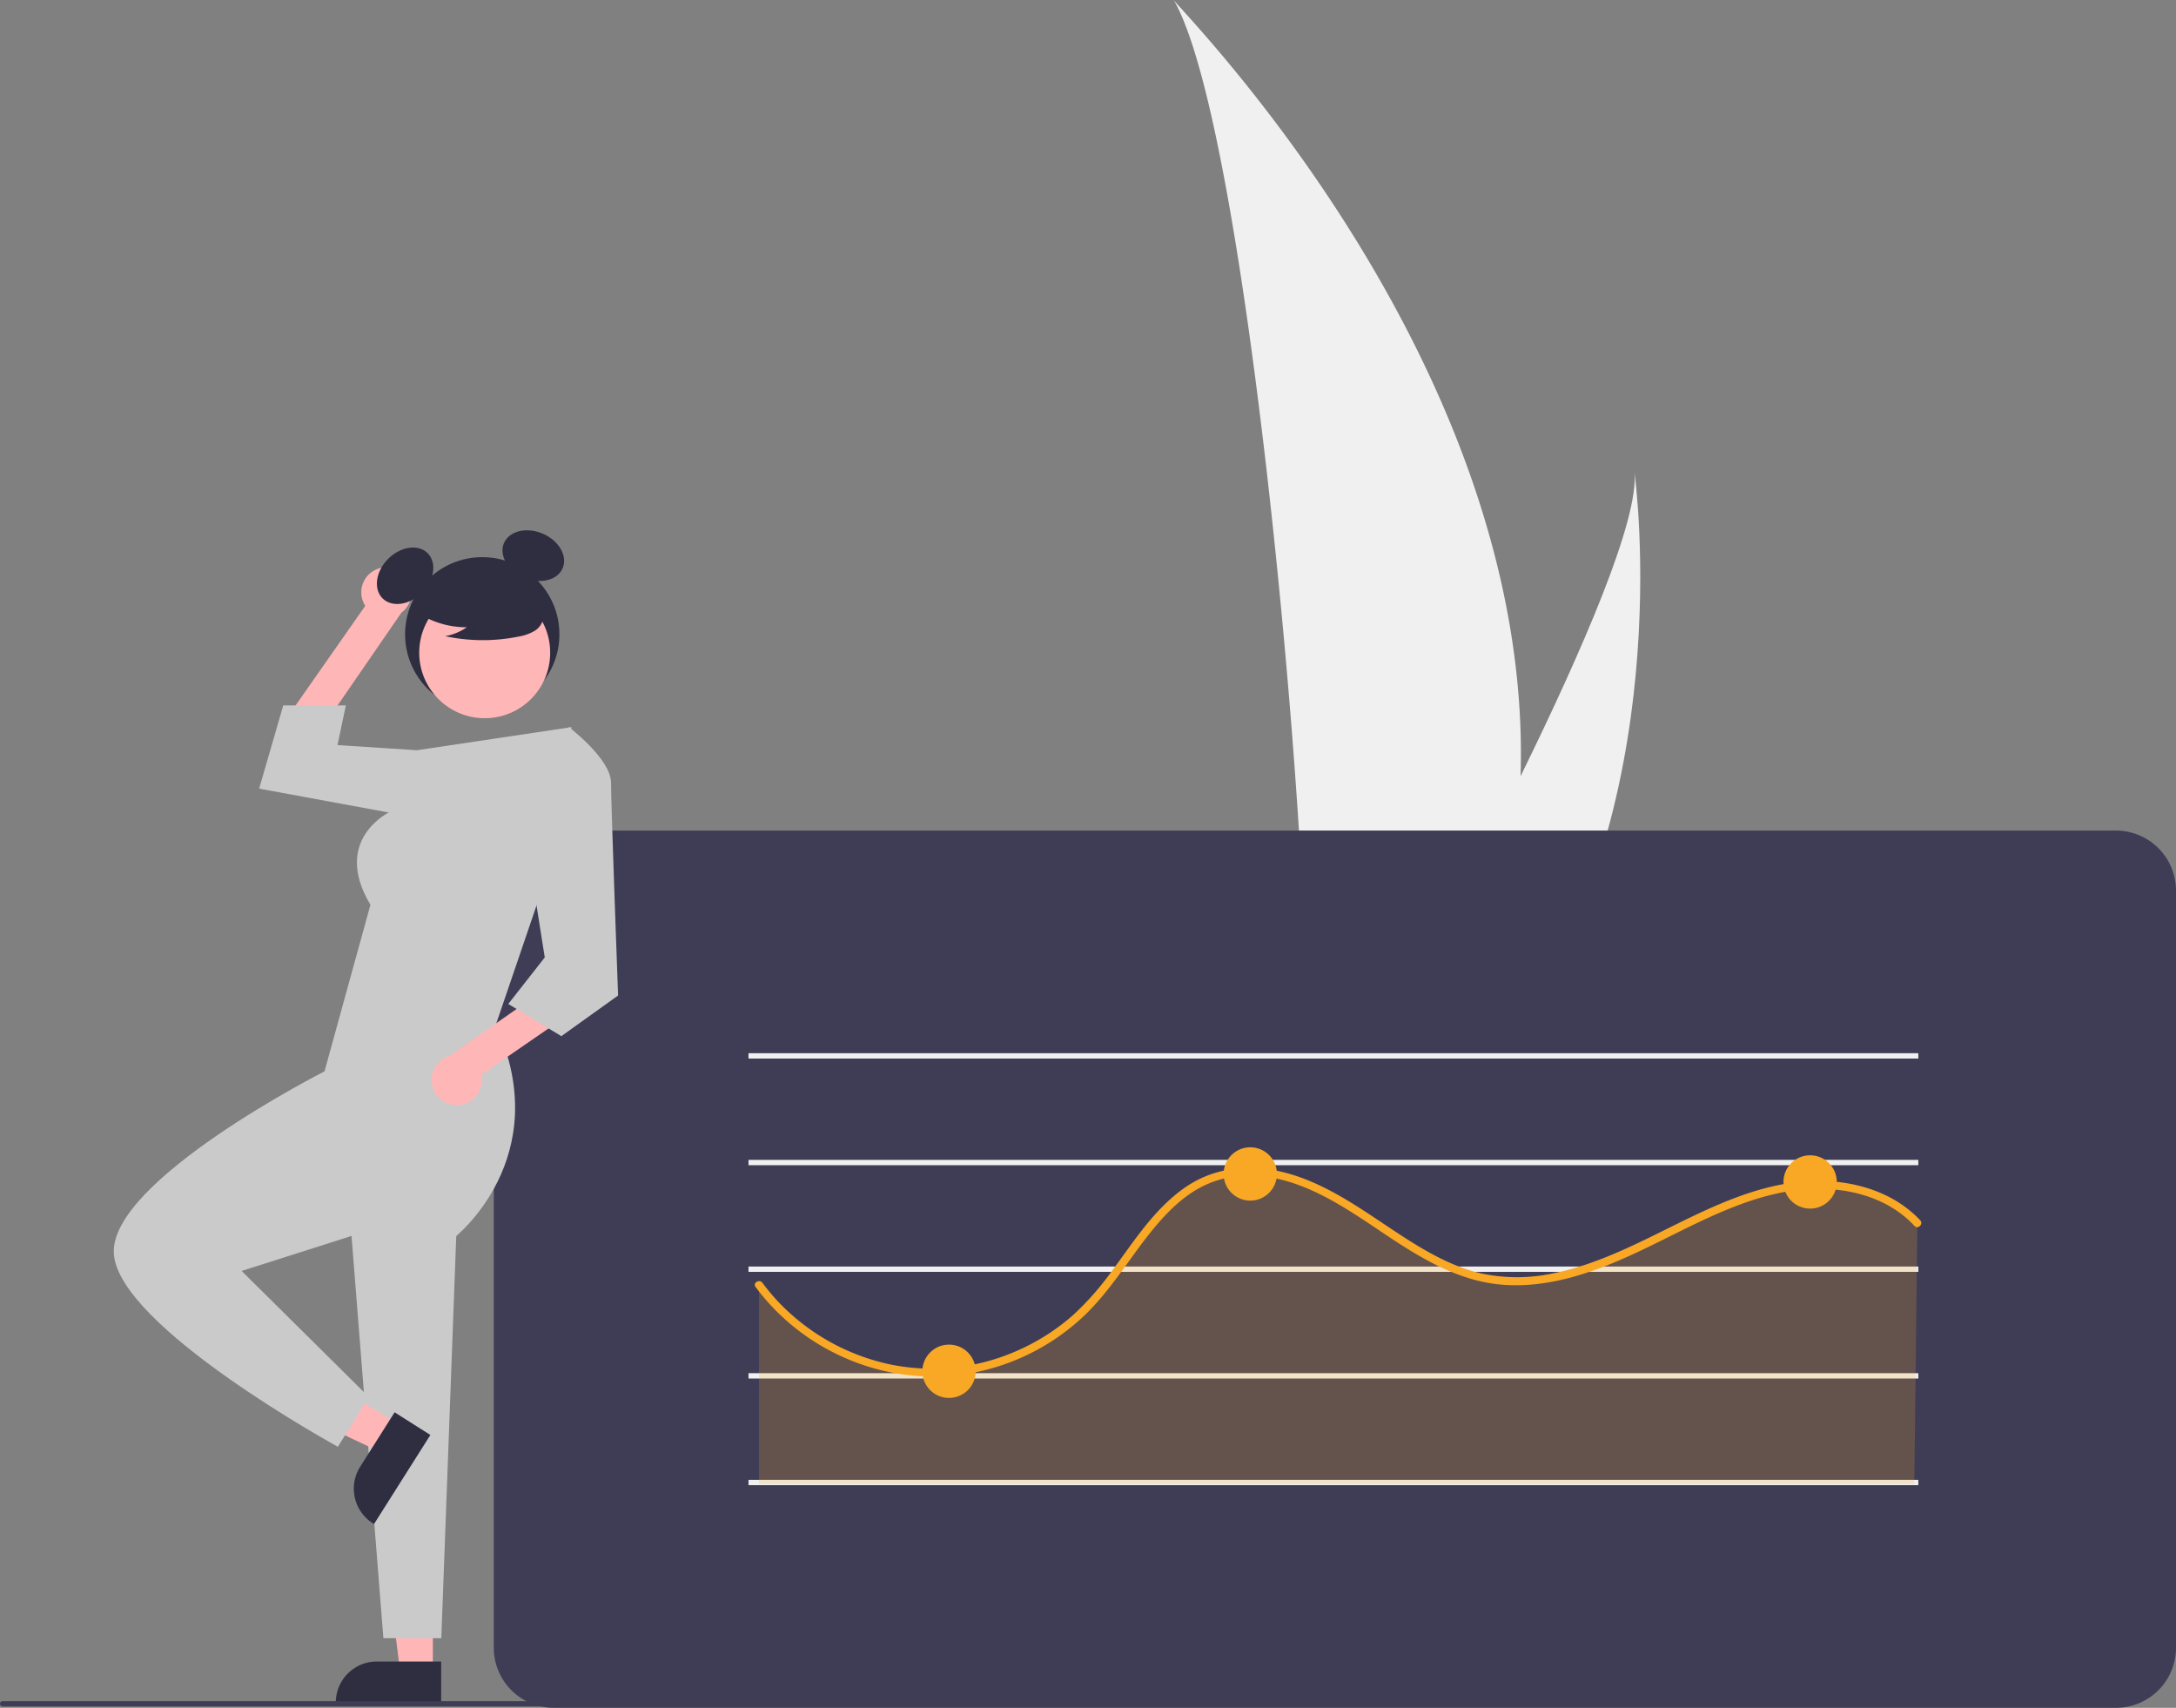 <svg xmlns="http://www.w3.org/2000/svg" id="fb9e56a7-c7eb-450f-9dbc-3f440cee41b7" data-name="Layer 1" viewBox="0 0 816.22 640.5" class="injected-svg ClassicGrid__ImageFile-sc-td9pmq-4 fNAcXv grid_media" xmlns:xlink="http://www.w3.org/1999/xlink"><rect x="0" y="0" width="816.22" height="640.5" fill="#808080" stroke="none"/><path id="e5b01265-0b4f-4d57-a9fa-5bd80347d7aa-788" data-name="Path 133" d="M762.251,420.882a363.964,363.964,0,0,1-17.004,100.611c-.23.756-.485,1.501-.733,2.256h-63.45c.067-.678.136-1.434.202-2.256,4.23-48.636-19.938-341.122-49.103-391.744C634.718,133.856,767.17,266.343,762.251,420.882Z" transform="translate(-191.89 -129.75)" fill="#f0f0f0"></path><path id="ffdef3f3-76d4-4555-b476-c3b551816dea-789" data-name="Path 134" d="M757.49,521.494c-.531.756-1.082,1.512-1.648,2.256H708.24c.361-.643.779-1.399,1.264-2.256C717.367,507.302,740.642,464.87,762.246,420.882c23.208-47.271,44.518-96.335,42.724-114.093C805.526,310.793,821.592,432.886,757.49,521.494Z" transform="translate(-191.89 -129.75)" fill="#f0f0f0"></path><path d="M985.61,770.25h-586a22.525,22.525,0,0,1-22.5-22.5v-284a22.525,22.525,0,0,1,22.5-22.5h586a22.525,22.525,0,0,1,22.5,22.5v284A22.525,22.525,0,0,1,985.61,770.25Z" transform="translate(-191.89 -129.75)" fill="#3f3d56"></path><rect x="280.763" y="475" width="438.803" height="2" fill="#f0f0f0"></rect><rect x="280.763" y="515" width="438.803" height="2" fill="#f0f0f0"></rect><rect x="280.763" y="555" width="438.803" height="2" fill="#f0f0f0"></rect><g opacity="0.2"><path d="M911.089,588.463c-13.025-14.084-34.788-16.732-53.491-12.462s-35.494,14.26-52.884,22.36-36.698,14.488-55.537,10.865c-18.192-3.499-33.219-15.732-48.821-25.719s-34.612-18.216-52.254-12.566c-21.837,6.994-31.899,31.441-47.585,48.166a80.694,80.694,0,0,1-123.922-7.469v74.739H909.944Z" transform="translate(-191.89 -129.75)" fill="#f9a826"></path></g><rect x="280.763" y="395" width="438.803" height="2" fill="#f0f0f0"></rect><rect x="280.763" y="435" width="438.803" height="2" fill="#f0f0f0"></rect><path d="M475.3,612.395c18.692,25.245,51.007,38.21,81.916,32.133a83.662,83.662,0,0,0,41.432-21.402c10.38-9.93,17.518-22.585,26.719-33.513,4.456-5.293,9.44-10.247,15.444-13.767a38.965,38.965,0,0,1,22.688-5.127c17.689,1.284,32.881,11.839,47.139,21.411,13.856,9.302,28.437,18.346,45.524,19.495,17.978,1.209,35.458-5.381,51.421-12.963,16.337-7.76,32.263-16.996,50.035-21.127,14.479-3.365,30.949-2.729,43.944,5.109a39.853,39.853,0,0,1,8.466,6.88c1.325,1.41,3.444-.715,2.121-2.121-10.04-10.679-24.816-14.951-39.16-14.756-16.738.228-32.444,6.645-47.308,13.804-16.521,7.957-32.745,17.102-50.901,20.794a64.415,64.415,0,0,1-27.343.081c-8.272-1.917-15.945-5.674-23.198-10.009-14.592-8.72-27.793-19.756-43.888-25.752-14.791-5.511-30.961-5.6-44.22,3.733-11.415,8.035-19.018,20.179-27.216,31.201a107.144,107.144,0,0,1-14.426,16.389,80.333,80.333,0,0,1-20.607,13.239,78.78,78.78,0,0,1-47.362,5.486,81.169,81.169,0,0,1-40.953-21.855,77.578,77.578,0,0,1-7.676-8.876c-1.136-1.535-3.741-.04-2.59,1.514Z" transform="translate(-191.89 -129.75)" fill="#f9a826"></path><circle cx="468.976" cy="440.28" r="10" fill="#f9a826"></circle><circle cx="678.976" cy="443.28" r="10" fill="#f9a826"></circle><circle cx="355.976" cy="514.28" r="10" fill="#f9a826"></circle><path d="M333.183,343.246a9.377,9.377,0,0,0-4.285,13.725l-28.344,40.494,8.889,10.032,33.029-47.993a9.428,9.428,0,0,0-9.289-16.257Z" transform="translate(-191.89 -129.75)" fill="#ffb6b6"></path><polygon points="162.359 627.135 150.099 627.135 144.267 579.847 162.361 579.848 162.359 627.135" fill="#ffb6b6"></polygon><path d="M357.375,768.769l-39.531-.001v-.5A15.387,15.387,0,0,1,333.231,752.882h.001l24.144.001Z" transform="translate(-191.89 -129.75)" fill="#2f2e41"></path><path d="M212.859,764.635l-1-.23Z" transform="translate(-191.89 -129.75)" opacity="0.1" style="isolation:isolate"></path><path d="M213.519,764.765l-.49-.07.54.1Z" transform="translate(-191.89 -129.75)" opacity="0.1" style="isolation:isolate"></path><path d="M199.209,759.055Z" transform="translate(-191.89 -129.75)" opacity="0.1" style="isolation:isolate"></path><path d="M199.229,759.065Z" transform="translate(-191.89 -129.75)" opacity="0.1" style="isolation:isolate"></path><path d="M213.029,764.695h0Z" transform="translate(-191.89 -129.75)" opacity="0.1" style="isolation:isolate"></path><polygon points="131.019 453 143.811 614.39 165.536 614.39 171.531 453 131.019 453" fill="#cacaca"></polygon><polygon points="165.019 285.745 156.362 281.373 126.599 279.435 129.729 264.568 106.249 264.568 97.206 295.765 152.179 305.89 165.019 285.745" fill="#cacaca"></polygon><circle cx="180.894" cy="237.891" r="28.94" fill="#2f2e41"></circle><ellipse cx="343.844" cy="345.687" rx="11.975" ry="8.981" transform="translate(-335.618 214.634) rotate(-45)" fill="#2f2e41"></ellipse><ellipse cx="391.934" cy="338.143" rx="8.981" ry="11.975" transform="translate(-264.878 435.99) rotate(-66.87)" fill="#2f2e41"></ellipse><circle cx="181.812" cy="244.8" r="24.561" fill="#ffb6b6"></circle><path d="M347.894,359.101a33.405,33.405,0,0,0,19.091,5.9,20.471,20.471,0,0,1-8.114,3.338,67.359,67.359,0,0,0,27.514.155,17.808,17.808,0,0,0,5.76-1.978,7.289,7.289,0,0,0,3.555-4.755c.604-3.449-2.083-6.582-4.876-8.693a35.967,35.967,0,0,0-30.224-6.04c-3.376.873-6.759,2.347-8.951,5.059s-2.843,6.891-.753,9.684Z" transform="translate(-191.89 -129.75)" fill="#2f2e41"></path><polygon points="149.723 534.457 143.168 544.817 100.088 524.463 109.763 509.173 149.723 534.457" fill="#ffb6b6"></polygon><path d="M353.327,667.919l-21.137,33.406-.423-.267a15.387,15.387,0,0,1-4.776-21.229l.001-.001,12.91-20.403Z" transform="translate(-191.89 -129.75)" fill="#2f2e41"></path><path d="M406.285,402.449l-58.033,8.675-9.973,23.032s-22.212,10.272-7.44,34.934l-17.22,62.456s-80.556,40.875-79.032,68.29S318.639,672.347,318.639,672.347l11.569-18.713-47.679-47.229,44.64-14.215,35.21,1.665s38.254-29.915,15.493-79.76l15.697-46.001Z" transform="translate(-191.89 -129.75)" fill="#cacaca"></path><path d="M363.592,544.195a9.377,9.377,0,0,0,8.815-11.36l40.716-28.023-4.819-12.507-47.728,33.41a9.428,9.428,0,0,0,3.017,18.48Z" transform="translate(-191.89 -129.75)" fill="#ffb6b6"></path><path d="M393.369,411.829l11.916-9.38s15.786,11.945,15.806,20.873,2.643,79.783,2.643,79.783L402.45,518.35l-19.901-12.076,13.68-17.449-6.45-40.713Z" transform="translate(-191.89 -129.75)" fill="#cacaca"></path><path d="M573.89,769.75h-381a1,1,0,0,1,0-2h381a1,1,0,0,1,0,2Z" transform="translate(-191.89 -129.75)" fill="#3f3d56"></path></svg>